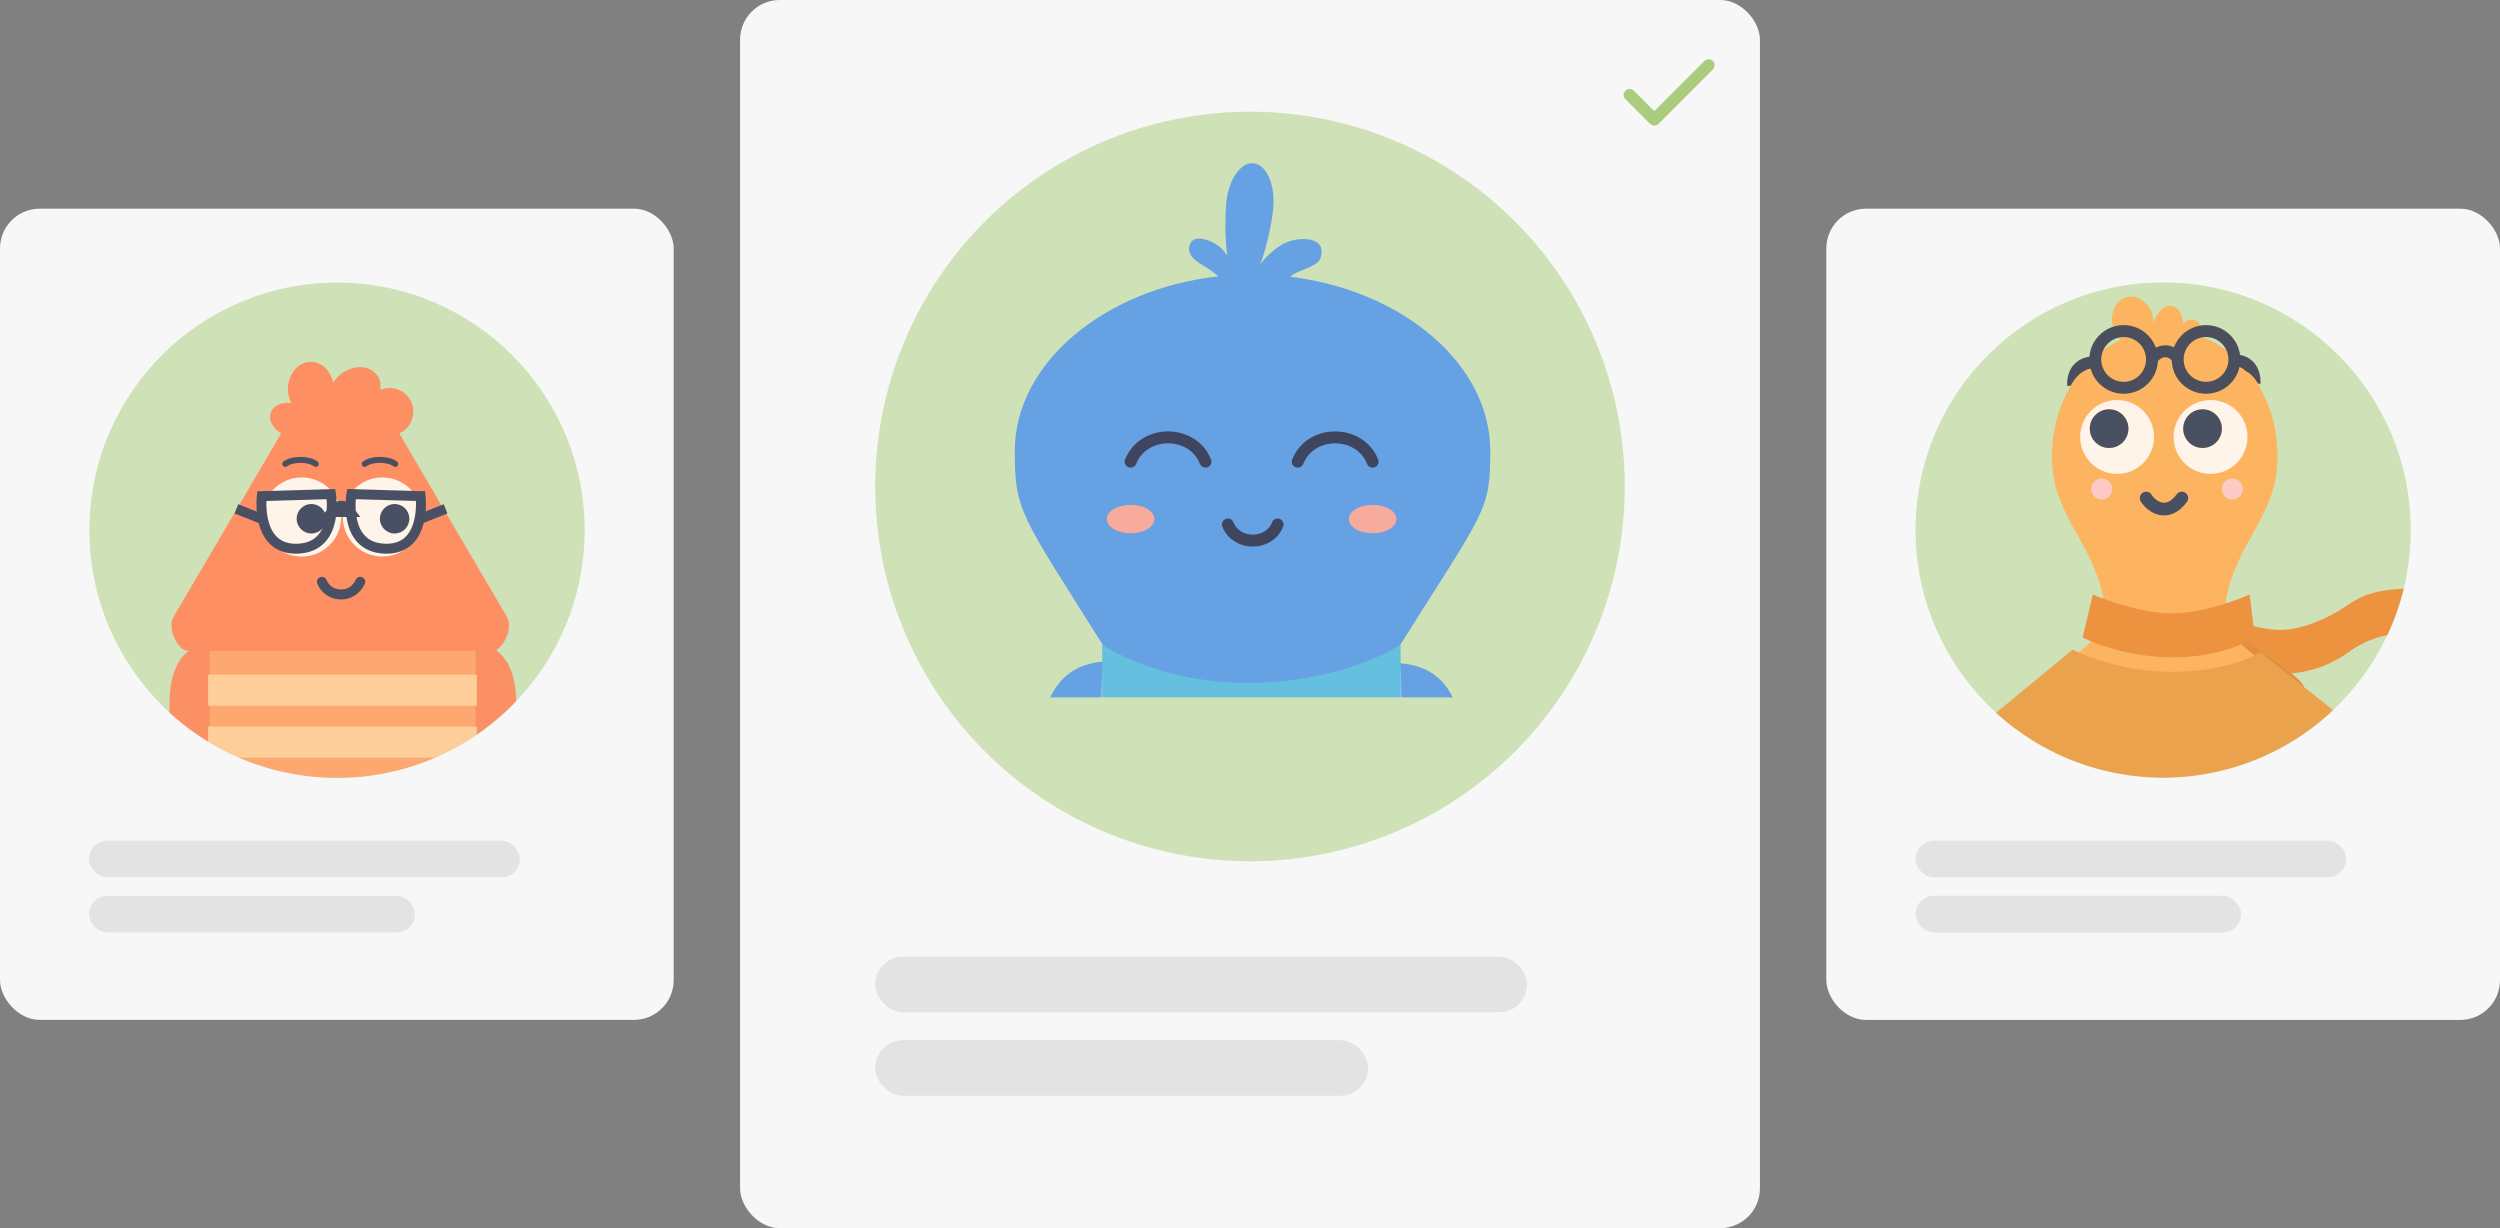 <svg xmlns="http://www.w3.org/2000/svg" xmlns:xlink="http://www.w3.org/1999/xlink" width="6290" height="3090" viewBox="0 0 6290 3090">
  <rect x="0" y="0" width="6290" height="3090" fill="#808080" stroke="none"/>
  <defs>
    <circle id="a" cx="622.909" cy="622.909" r="622.909"/>
    <circle id="c" cx="943" cy="943" r="943"/>
    <circle id="e" cx="623" cy="623" r="623"/>
  </defs>
  <g fill="none" fill-rule="evenodd">
    <g transform="translate(4595 525)">
      <rect width="1695" height="2041.134" fill="#F7F7F7" fill-rule="nonzero" rx="100"/>
      <rect width="1083.32" height="92.479" x="224.591" y="1589.971" fill="#E3E3E3" fill-rule="nonzero" rx="46.239"/>
      <rect width="819.096" height="92.479" x="224.591" y="1728.689" fill="#E3E3E3" fill-rule="nonzero" rx="46.239"/>
      <g transform="translate(224.591 185.618)">
        <circle cx="622.909" cy="622.909" r="622.909" fill="#CFE1B7" fill-rule="nonzero"/>
        <mask id="b" fill="#fff">
          <use xlink:href="#a"/>
        </mask>
        <g fill-rule="nonzero" mask="url(#b)">
          <path fill="#ED923F" d="M1239.134 770.387c-98.037 2.113-127.617 24.932-164.957 49.787-19.477 12.946-87.703 51.592-149.245 53.897-70.531 2.612-154.162-37.263-154.162-37.263l-13.1 109.024s71.991 41.95 171.487 38.838c96.462-3.035 155.161-51.054 166.34-58.776 33.306-23.088 79.098-43.371 148.63-44.524 71.914-1.152 156.966 49.364 156.966 49.364l8.144-108.87s-64.922-53.743-170.104-51.477z"/>
          <path fill="#E28D44" d="M794.435 821.71c-2.843 16.596 23.779 72.26 61.465 98.344 32.538 22.512 91.045 58.776 117.168 89.508 26.123 30.732-127.924 72.99-127.924 72.99l-74.526-122.162-39.568-72.99 39.568-61.465s25.738-15.366 23.818-4.226z"/>
          <path fill="#FCB460" d="M1021.049 1125.501c-.384-21.743-9.105-42.603-24.816-61.849-72.068-119.05-241.596-128.001-213.937-272.251 26.507-138.296 128.692-207.444 128.692-352.655 0-174.599-122.2-316.161-272.943-316.161h-22.051c-150.743 0-272.943 141.562-272.943 316.161 0 145.211 102.186 214.359 128.692 352.655 31.731 165.571-196.304 152.894-238.561 333.063-1.114 4.764.307 8.298 3.88 10.756 9.373 95.77 181.206 172.102 391.801 172.102 214.859 0 389.342-79.443 392.185-177.903.23-1.229.23-2.535 0-3.918z"/>
          <path fill="#ED923F" d="M853.595 893.931s-82.632 52.783-218.585 49.172c-126.733-3.381-214.743-49.94-214.743-49.94l25.738-107.948s102.992 45.254 192.846 47.251c92.927 2.074 201.682-47.251 201.682-47.251l13.061 108.716z"/>
          <path fill="#EBA24C" d="M1158.231 1161.688s-389.15 172.025-531.288 168.26c-132.495-3.534-537.05-154.431-537.05-154.431l305.404-251.622s104.106 54.55 242.403 55.703c157.12 1.306 228.957-49.556 228.957-49.556l291.575 231.646z"/>
        </g>
        <g fill-rule="nonzero" transform="translate(414.12 295.8)">
          <path fill="#FEF4E9" d="M92.966 0C41.604 0 0 41.604 0 92.966c0 51.362 41.604 92.966 92.966 92.966 51.362 0 92.966-41.604 92.966-92.966C185.932 41.604 144.327 0 92.966 0zM72.798 120.625c-26.853 0-48.596-21.743-48.596-48.596s21.743-48.596 48.596-48.596c26.853 0 48.596 21.743 48.596 48.596 0 26.853-21.743 48.596-48.596 48.596z"/>
          <circle cx="72.798" cy="72.029" r="48.596" fill="#495061"/>
          <path fill="#FEF4E9" d="M328.069 0c-51.362 0-92.966 41.604-92.966 92.966 0 51.362 41.604 92.966 92.966 92.966s92.966-41.604 92.966-92.966C421.035 41.604 379.431 0 328.069 0zm-20.168 120.625c-26.853 0-48.596-21.743-48.596-48.596s21.743-48.596 48.596-48.596 48.596 21.743 48.596 48.596c0 26.853-21.743 48.596-48.596 48.596z"/>
          <circle cx="307.901" cy="72.029" r="48.596" fill="#495061"/>
        </g>
        <path stroke="#495061" stroke-linecap="round" stroke-width="32" d="M580.076 542.428c13.83 22.281 53.398 49.556 89.893 0"/>
        <g fill="#FDCBC4" fill-rule="nonzero" transform="translate(441.78 493.256)">
          <circle cx="26.507" cy="26.507" r="26.507"/>
          <circle cx="355.344" cy="26.507" r="26.507"/>
        </g>
        <path fill="#FCB460" fill-rule="nonzero" d="M693.978 93.734c-8.567 0-16.173 4.226-20.821 10.718-.461-23.241-11.064-42.027-27.352-45.292-19.054-3.803-39.107 14.982-46.713 42.718-.077-5.186-.691-10.526-1.921-15.904-7.722-33.69-36.61-55.856-64.538-49.441-27.928 6.415-44.293 38.915-36.572 72.606 7.722 33.69 36.61 55.856 64.538 49.441 17.057-3.918 29.811-17.556 35.381-35.266-.384 24.509 10.411 44.716 27.352 48.096 19.093 3.803 39.222-15.097 46.79-42.949 3.688 9.565 12.984 16.327 23.818 16.327 14.099 0 25.546-11.448 25.546-25.546s-11.409-25.508-25.508-25.508z"/>
        <g stroke="#4A4E5D" stroke-width="30" transform="translate(396.065 122.162)">
          <circle cx="127.425" cy="71.568" r="71.338"/>
          <path d="M199.531 69.532c8.567-11.525 19.976-18.555 32.5-18.555 12.523 0 23.933 7.03 32.5 18.555M.384 137.144c-1.114-15.174 3.381-32.884 13.676-43.371 10.257-10.526 24.586-15.251 39.76-14.483"/>
          <circle cx="334.715" cy="71.568" r="71.338"/>
        </g>
        <path stroke="#4A4E5D" stroke-width="30" d="M852.711 253.927c1.114-15.174-3.381-32.884-13.676-43.371-10.257-10.526-24.586-15.251-39.76-14.483"/>
        <ellipse cx="413.32" cy="266.392" fill="#FCB460" fill-rule="nonzero" rx="50.515" ry="23.241" transform="rotate(-60 413.32 266.392)"/>
        <ellipse cx="841.632" cy="266.371" fill="#FCB460" fill-rule="nonzero" rx="23.241" ry="50.515" transform="rotate(-30 841.632 266.371)"/>
      </g>
    </g>
    <g transform="translate(1862)">
      <rect width="2566" height="3090" fill="#F7F7F7" fill-rule="nonzero" rx="100"/>
      <rect width="1640" height="140" x="340" y="2407" fill="#E3E3E3" fill-rule="nonzero" rx="70"/>
      <rect width="1240" height="140" x="340" y="2617" fill="#E3E3E3" fill-rule="nonzero" rx="70"/>
      <circle cx="943" cy="943" r="943" fill="#CFE1B7" fill-rule="nonzero" transform="translate(340 281)"/>
      <g transform="translate(340 281)">
        <mask id="d" fill="#fff">
          <use xlink:href="#c"/>
        </mask>
        <g mask="url(#d)">
          <g transform="translate(351.262 129.106)">
            <path stroke="#65A1E3" stroke-width="150" d="M262.546 1329.448c-118.476-6.209-139.075 33.476-126.644 443.002M931.938 1333.096c118.566-4.14 138.469 35.899 118.893 445.145"/>
            <path fill="#65A1E3" fill-rule="nonzero" d="M1196.27 724.043c0-218.085-221.923-406.336-511.191-438.787-26.694-3.257-147.193-3.257-173.887 0C221.923 317.706 0 505.957 0 724.043c0 151.845 12.484 156.265 221.089 487.929 2.966 6.455 18.513 22.855 18.513 29.078v483.277l357.078 54.492 358.241-54.492v-483.277c0-3.838 14.365-26.037 15.702-30.05C1183.591 872.067 1196.27 876.993 1196.27 724.043z"/>
            <ellipse cx="291.362" cy="895.894" fill="#F6AB9D" fill-rule="nonzero" rx="59.901" ry="35.766"/>
            <ellipse cx="900.255" cy="895.894" fill="#F6AB9D" fill-rule="nonzero" rx="59.901" ry="35.766"/>
            <g fill-rule="nonzero">
              <path fill="#9DD3EB" d="M198.894 1766.78l21.403-493.745 448.474 83.745 301.853-83.745L978.372 1503.5l14.933 223.734s-405.17 64.553-422.093 68.043c-16.924 3.489-372.318-28.496-372.318-28.496z"/>
              <path fill="#65BFDF" d="M970.624 1342.241s-98.168 90.142-375.397 90.142c-276.044 0-375.397-90.142-375.397-90.142v-130.27s143.385 98.865 375.397 95.957c237.262-2.966 375.397-95.957 375.397-95.957v130.27zm13.206 242.511s-101.594 90.142-388.5 90.142c-285.679 0-388.5-90.142-388.5-90.142l6.345-130.27s142.045 98.865 382.155 95.957c245.544-2.966 382.419-95.957 382.419-95.957l6.081 130.27z"/>
            </g>
            <path fill="#65A1E3" fill-rule="nonzero" d="M650.359 112.299c-4.943 58.912-39.662 206.279-78.104 201.162-43.617-5.816-45.42-152.252-40.477-211.165C536.722 43.384 567.312-2.094 600.054.64 632.796 3.431 655.302 53.387 650.359 112.299z"/>
            <path fill="#65A1E3" fill-rule="nonzero" d="M604.823 303.574c33.149 43.85 71.648-14.19 109.333-30.241 39.546-16.865 57.574-19.191 57.574-52.34 0-33.847-57.458-36.755-94.155-18.552-36.696 18.145-90.782 77.289-72.753 101.133zm-44.199 6.979c-10.875 14.888-39.895-24.949-82.582-50.014-29.252-17.156-50.014-34.894-34.661-60.948 9.363-15.935 41.93-10.759 69.264 9.247 27.333 20.006 58.854 86.827 47.979 101.715z"/>
            <path stroke="#40455F" stroke-linecap="round" stroke-width="30" d="M536.199 909.56c21.518 54.085 103.518 54.085 125.035 0M291.362 751.434c32.451-81.477 155.974-81.477 188.426 0m232.043 0c32.451-81.477 155.974-81.477 188.426 0"/>
          </g>
        </g>
      </g>
    </g>
    <g transform="translate(0 525)">
      <rect width="1695" height="2041" fill="#F7F7F7" fill-rule="nonzero" rx="100"/>
      <rect width="1084" height="92" x="224" y="1590" fill="#E3E3E3" fill-rule="nonzero" rx="46"/>
      <rect width="820" height="92" x="224" y="1729" fill="#E3E3E3" fill-rule="nonzero" rx="46"/>
      <circle cx="623" cy="623" r="623" fill="#CFE1B7" fill-rule="nonzero" transform="translate(225 186)"/>
      <g transform="translate(225 186)">
        <mask id="f" fill="#fff">
          <use xlink:href="#e"/>
        </mask>
        <g mask="url(#f)">
          <path stroke="#FA9064" stroke-width="150" d="M985.888 1196.052l9.452-60.321c14.754-163.29-18.288-157.911-51.331-157.911M286.622 1196.052l-6.762-60.321c-14.754-163.29 18.288-157.911 51.331-157.911"/>
          <g fill-rule="nonzero">
            <path fill="#FEA770" d="M302.759 907.893H971.288v350.401H302.759z"/>
            <path fill="#FDCD9A" d="M298.533 986.273h676.213v78.379H298.533v-78.379zm0 130.632h676.213v78.379H298.533v-78.379z"/>
          </g>
          <path fill="#FD8F63" fill-rule="nonzero" d="M1050.052 840.272c-18.288-30.468-265.99-453.37-270.409-460.939 20.824-9.375 35.271-30.237 35.271-54.481 0-33.004-26.818-59.745-59.937-59.745-8.184 0-15.983 1.652-23.053 4.572 1.998-13.524-.692-26.818-8.722-37.461-18.519-24.705-58.439-26.05-89.176-2.997-8.683 6.493-15.676 14.254-20.863 22.592-6.071-30.045-28.854-52.407-56.057-52.407-31.813 0-57.632 30.622-57.632 68.39 0 12.91 3.035 25.012 8.261 35.309-23.475-3.304-44.914 5.917-51.408 23.744-6.724 18.442 4.726 40.073 26.165 52.483-5.148 8.798-252.158 430.51-270.409 460.939-18.442 30.737 12.679 86.064 34.195 86.064h769.577c21.516 0 52.637-55.327 34.195-86.064z"/>
          <g fill="#FEF4E9" fill-rule="nonzero" transform="translate(434.544 490.255)">
            <circle cx="99.511" cy="99.511" r="99.511"/>
            <circle cx="302.375" cy="99.511" r="99.511"/>
          </g>
          <g fill="#495063" fill-rule="nonzero" transform="translate(521.376 557.108)">
            <circle cx="37.076" cy="37.076" r="37.076"/>
            <circle cx="246.472" cy="37.076" r="37.076"/>
          </g>
          <path stroke="#495063" stroke-width="25" d="M433.583 537.321L607.824 532.134s22.476 133.13-83.566 137.356c-107.003 4.265-90.674-132.169-90.674-132.169zm399.734 0L659.078 532.134s-22.476 133.13 83.566 137.356c106.965 4.265 90.674-132.169 90.674-132.169zM609.822 577.163c4.342-5.148 23.936-32.927 47.373.115l-47.373-.115zm-173.241 18.673l-66.776-26.626 66.776 26.626zm392.742 0l66.776-26.626-66.776 26.626z"/>
          <path stroke="#495063" stroke-linecap="round" stroke-width="25" d="M584.963 752.864c15.753 39.958 76.074 44.953 96.437 0"/>
          <path stroke="#495063" stroke-linecap="round" stroke-width="15" d="M492.752 456.252c16.905-13.447 58.4-13.832 76.842 0m122.948 0c16.905-13.447 58.4-13.832 76.842 0"/>
        </g>
      </g>
    </g>
    <path stroke="#ABCC7F" stroke-linecap="round" stroke-linejoin="round" stroke-width="30" d="M4299 164l-136.812 137L4100 238.727"/>
  </g>
</svg>